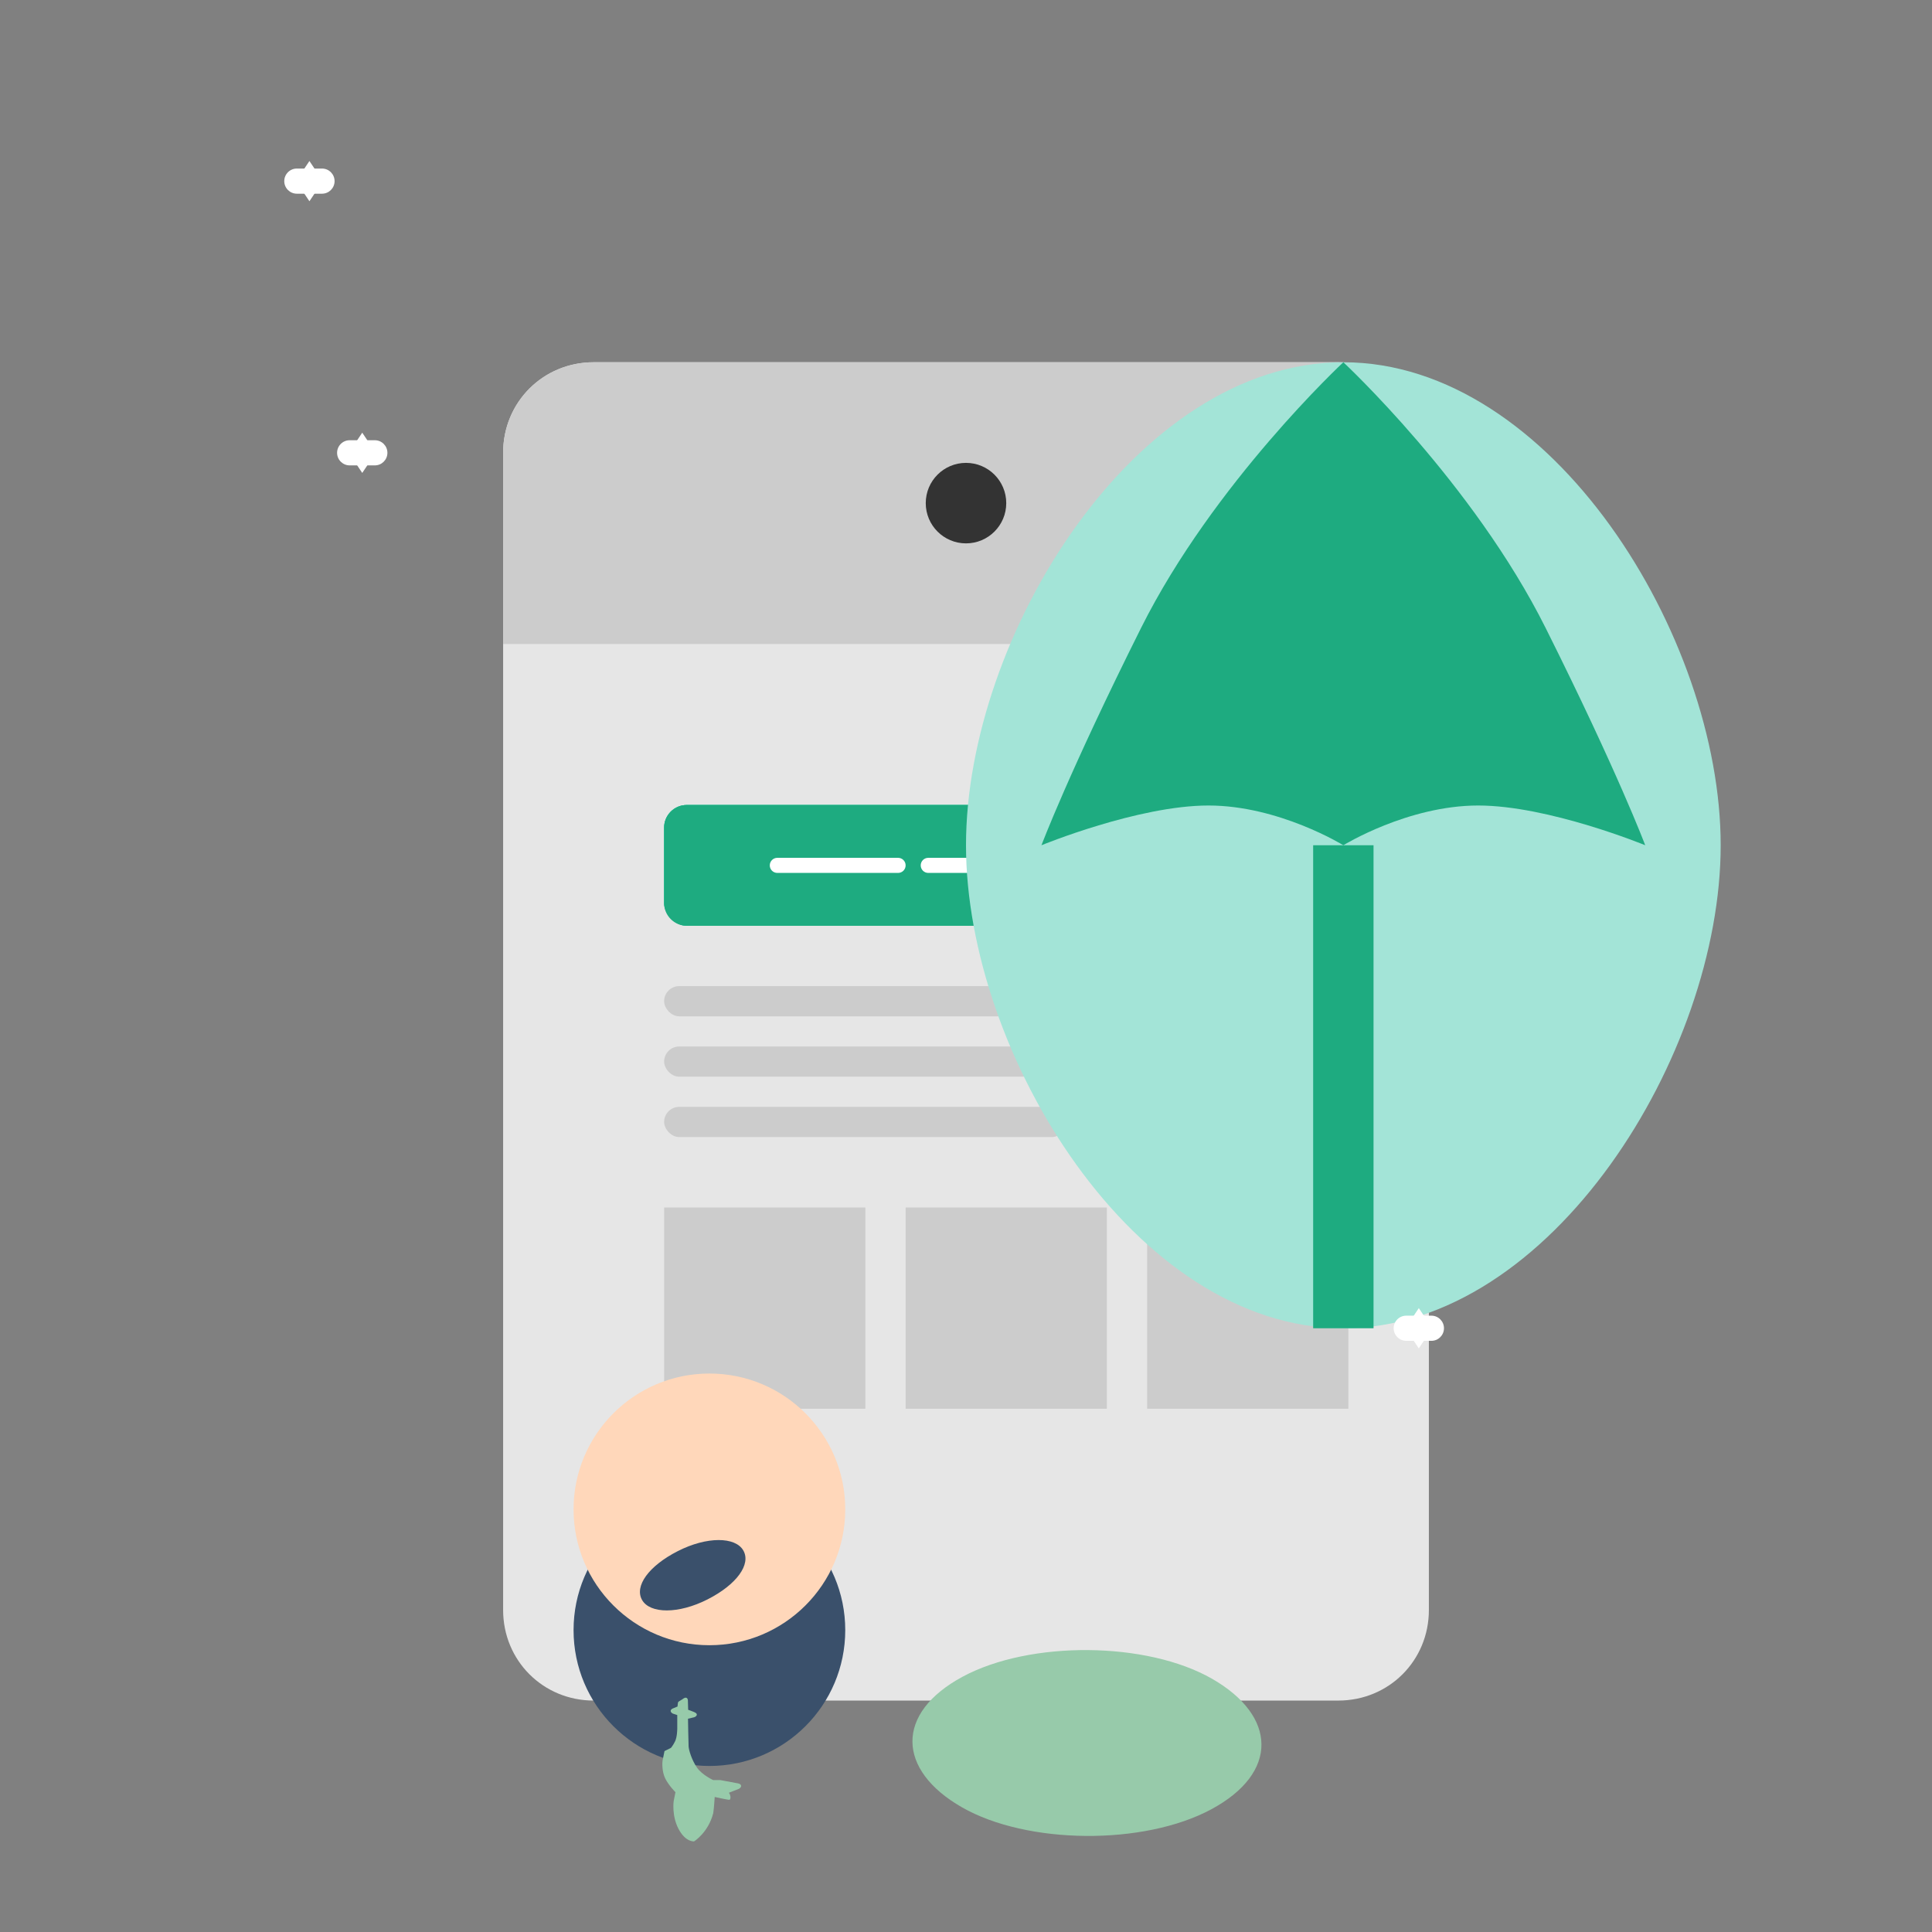 
<svg width="512" height="512" viewBox="0 0 512 512" fill="none" xmlns="http://www.w3.org/2000/svg">
  <rect x="0" y="0" width="512" height="512" fill="#808080" stroke="none"/>
  <path d="M354.667 96H157.333C143.923 96 133.333 106.59 133.333 120V426.667C133.333 440.076 143.923 450.667 157.333 450.667H354.667C368.077 450.667 378.667 440.076 378.667 426.667V120C378.667 106.59 368.077 96 354.667 96Z" fill="#E6E6E6"/>
  <path d="M354.667 96H157.333C143.923 96 133.333 106.59 133.333 120V170.667H378.667V120C378.667 106.59 368.077 96 354.667 96Z" fill="#CCCCCC"/>
  <circle cx="256" cy="133.333" r="10.667" fill="#333333"/>
  <rect x="176" y="213.333" width="160" height="32" rx="6" fill="#20C997"/>
  <rect x="176" y="213.333" width="160" height="32" rx="6" fill="#20C997"/>
  <path d="M176 219.333C176 216.019 178.686 213.333 182 213.333H330C333.314 213.333 336 216.019 336 219.333V239.333C336 242.647 333.314 245.333 330 245.333H182C178.686 245.333 176 242.647 176 239.333V219.333Z" fill="#1EAB80"/>
  <path d="M240 229.333C240 230.438 239.105 231.333 238 231.333H206C204.895 231.333 204 230.438 204 229.333C204 228.229 204.895 227.333 206 227.333H238C239.105 227.333 240 228.229 240 229.333Z" fill="white"/>
  <path d="M308 229.333C308 230.438 307.105 231.333 306 231.333H246C244.895 231.333 244 230.438 244 229.333C244 228.229 244.895 227.333 246 227.333H306C307.105 227.333 308 228.229 308 229.333Z" fill="white"/>
  <rect x="176" y="261.333" width="160" height="8" rx="4" fill="#CCCCCC"/>
  <rect x="176" y="277.333" width="160" height="8" rx="4" fill="#CCCCCC"/>
  <rect x="176" y="293.333" width="106.667" height="8" rx="4" fill="#CCCCCC"/>
  <rect x="176" y="320" width="53.333" height="53.333" fill="#CCCCCC"/>
  <rect x="240" y="320" width="53.333" height="53.333" fill="#CCCCCC"/>
  <rect x="304" y="320" width="53.333" height="53.333" fill="#CCCCCC"/>
  <path d="M224 432C224 451.882 207.882 468 188 468C168.118 468 152 451.882 152 432C152 412.118 168.118 396 188 396C207.882 396 224 412.118 224 432Z" fill="#3A506B"/>
  <path d="M224 400C224 380.118 207.882 364 188 364C168.118 364 152 380.118 152 400C152 419.882 168.118 436 188 436C207.882 436 224 419.882 224 400Z" fill="#FFD7BA"/>
  <path d="M179.627 411.06C171.901 414.993 168.063 420.352 170.158 424.014C172.254 427.676 179.795 427.782 187.521 423.849C195.247 419.917 199.085 414.557 196.99 410.895C194.894 407.233 187.353 407.127 179.627 411.06Z" fill="#3A506B"/>
  <path d="M166.667 396C166.667 389.373 172.039 384 178.667 384H188.667C195.294 384 200.667 389.373 200.667 396C200.667 402.627 193.294 403.333 186.667 403.333H178.667C172.039 403.333 166.667 402.627 166.667 396Z" fill="#FFD7BA"/>
  <path d="M198.667 382.667C198.667 380.458 200.458 378.667 202.667 378.667H208C210.209 378.667 212 380.458 212 382.667C212 384.876 210.209 386.667 208 386.667H202.667C200.458 386.667 198.667 384.876 198.667 382.667Z" fill="#FFD7BA"/>
  <path d="M456 224C456 279.228 411.228 352 356 352C300.772 352 256 279.228 256 224C256 168.772 300.772 96 356 96C411.228 96 456 168.772 456 224Z" fill="#A3E4D7"/>
  <path d="M356 96C356 96 321.6 128 302.4 166.4C283.2 204.8 276 224 276 224C276 224 301.6 213.467 320.267 213.467C338.933 213.467 356 224 356 224C356 224 373.067 213.467 391.733 213.467C410.4 213.467 436 224 436 224C436 224 428.8 204.8 409.6 166.4C390.4 128 356 96 356 96Z" fill="#1EAB80"/>
  <rect x="348" y="224" width="16" height="128" fill="#1EAB80"/>
  <path d="M92.426 120L96 114.667L99.574 120H92.426Z" fill="white"/>
  <path d="M92.426 120L96 125.333L99.574 120H92.426Z" fill="white"/>
  <path d="M89.333 120V120C89.333 118.159 90.826 116.667 92.667 116.667H99.333C101.174 116.667 102.667 118.159 102.667 120V120C102.667 121.841 101.174 123.333 99.333 123.333H92.667C90.826 123.333 89.333 121.841 89.333 120Z" fill="white"/>
  <path d="M78.426 48L82 42.667L85.574 48H78.426Z" fill="white"/>
  <path d="M78.426 48L82 53.333L85.574 48H78.426Z" fill="white"/>
  <path d="M75.333 48V48C75.333 46.159 76.826 44.667 78.667 44.667H85.333C87.174 44.667 88.667 46.159 88.667 48V48C88.667 49.841 87.174 51.333 85.333 51.333H78.667C76.826 51.333 75.333 49.841 75.333 48Z" fill="white"/>
  <path d="M372.426 352L376 346.667L379.574 352H372.426Z" fill="white"/>
  <path d="M372.426 352L376 357.333L379.574 352H372.426Z" fill="white"/>
  <path d="M369.333 352V352C369.333 350.159 370.826 348.667 372.667 348.667H379.333C381.174 348.667 382.667 350.159 382.667 352V352C382.667 353.841 381.174 355.333 379.333 355.333H372.667C370.826 355.333 369.333 353.841 369.333 352Z" fill="white"/>
  <path d="M254.907 478.944C272.164 488.835 303.099 489.13 321.017 479.476C338.935 469.822 338.454 454.776 321.196 444.885C303.939 434.994 273.004 434.699 255.086 444.353C237.168 454.007 237.649 469.053 254.907 478.944Z" fill="#97CAAA"/>
  <path d="M183.947 487.98C183.947 487.98 187.71 485.65 189.021 480.483C189.206 479.356 189.405 476.213 189.405 476.213C189.405 476.213 193.091 477.045 193.338 476.956C193.586 476.868 193.618 476.302 193.569 476.066C193.42 475.311 193.147 475.104 193.147 475.104L195.729 474.096C195.729 474.096 196.405 473.796 196.405 473.329C196.405 472.863 195.926 472.668 195.465 472.591C195.003 472.513 190.876 471.738 190.876 471.738L189.005 471.739C189.005 471.739 186.019 470.378 184.652 468.358C183.284 466.339 182.545 463.768 182.487 462.842C182.433 461.989 182.329 455.479 182.329 455.479L183.953 455.095C183.953 455.095 184.565 454.912 184.656 454.469C184.745 454.035 184.142 453.802 183.816 453.654C183.49 453.506 182.369 453.11 182.369 453.11L182.298 450.62C182.298 450.62 182.297 450.103 181.927 449.949C181.557 449.796 181.173 450.079 180.993 450.219C180.813 450.359 180.366 450.617 180.366 450.617C180.366 450.617 179.86 450.906 179.747 451.015C179.634 451.124 179.548 452.247 179.548 452.247L178.302 452.761C178.302 452.761 177.731 452.966 177.731 453.414C177.731 453.861 178.318 454.123 178.318 454.123L179.48 454.506V458.139C179.48 458.139 179.479 460.327 178.882 461.509C178.284 462.691 177.813 463.202 177.813 463.202L176.099 464.057L175.614 466.439C175.471 467.164 175.412 469.529 176.296 471.311C177.217 473.177 179.002 474.947 179.002 474.947L178.531 477.312C178.531 477.312 177.968 481.16 179.812 484.667C181.698 488.263 183.947 487.98 183.947 487.98Z" fill="#97CAAA"/>
</svg>
